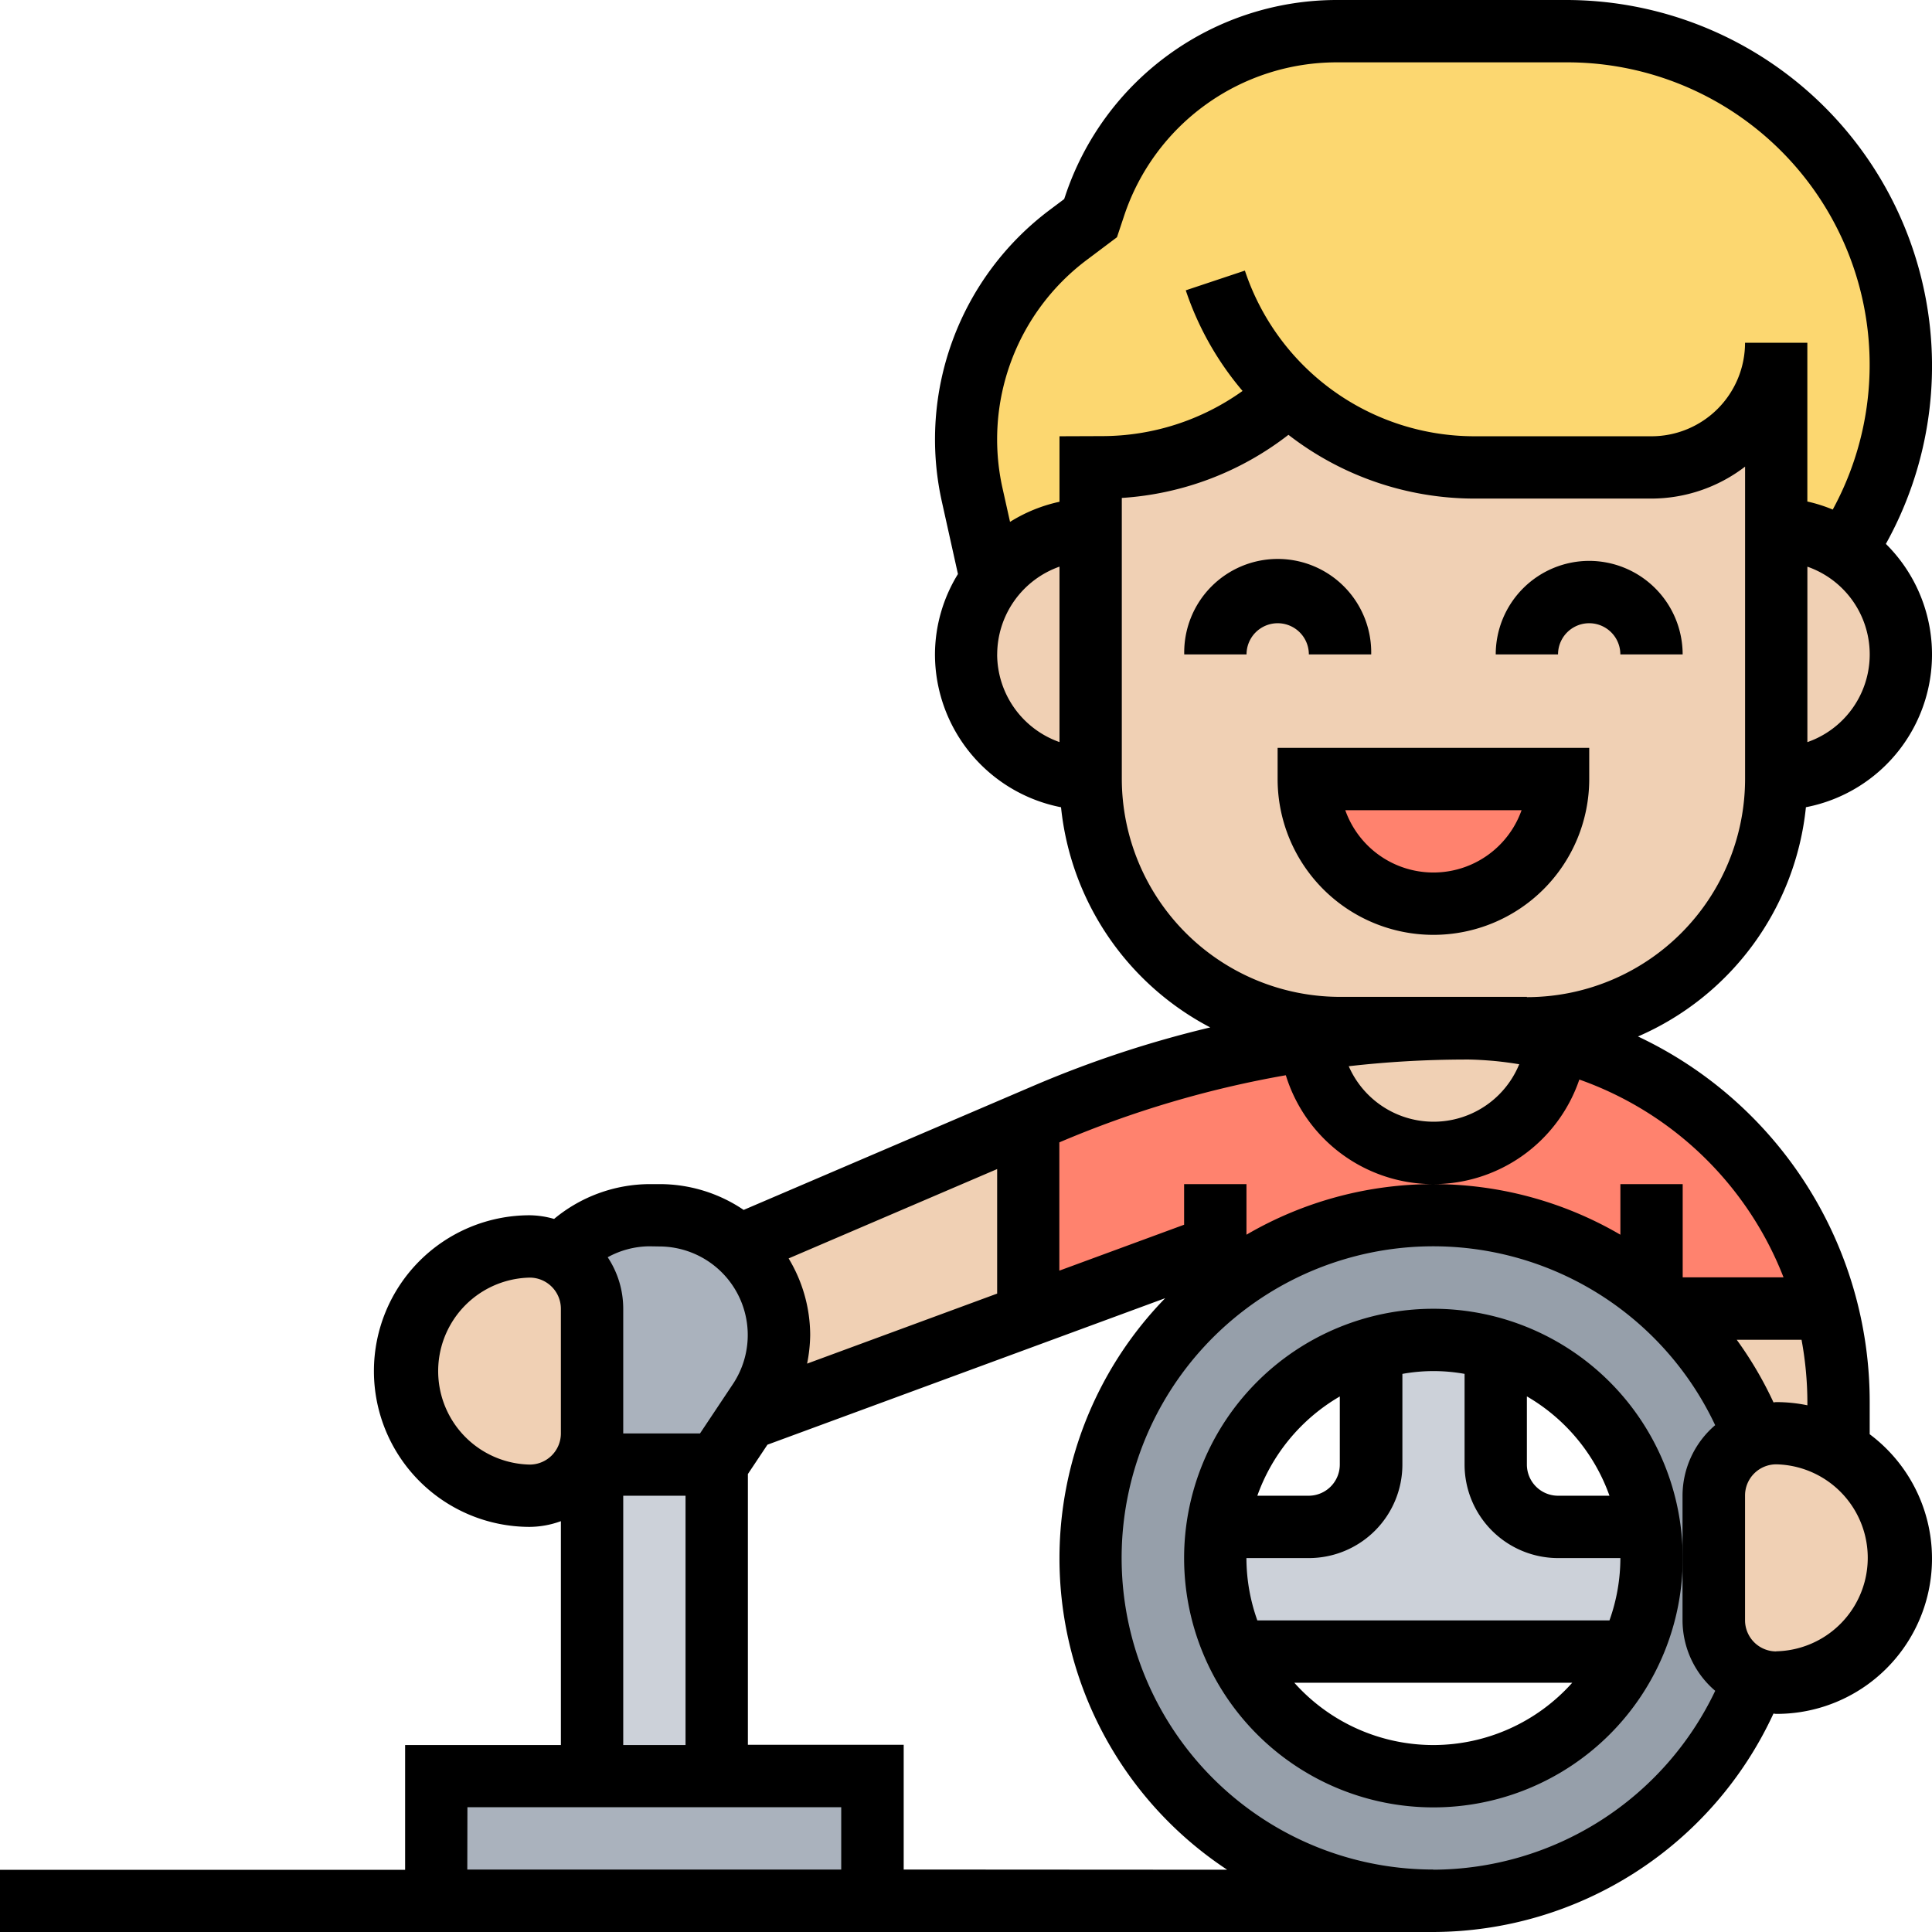 <svg id="gear_3895858" xmlns="http://www.w3.org/2000/svg" width="48" height="48" viewBox="0 0 48 48">
  <g id="Group_117" data-name="Group 117" transform="translate(10.065 0.774)">
    <g id="Group_96" data-name="Group 96" transform="translate(15.484 24.852)">
      <path id="Path_237" data-name="Path 237" d="M43.065,37.668a8.477,8.477,0,0,0-5.419,1.943V38.442L33,40.153V35.345l.441-.186A26.188,26.188,0,0,1,40,33.309a3.078,3.078,0,0,0,6.132.008,9.264,9.264,0,0,0-1.123-.217c3.406,1.022,4.5,1.742,5.4,2.64a9.265,9.265,0,0,1,2.423,4.25H48.91c-.139-.132-.279-.255-.426-.379A8.477,8.477,0,0,0,43.065,37.668Z" transform="translate(-33 -33.1)" fill="#ff826e"/>
    </g>
    <g id="Group_97" data-name="Group 97" transform="translate(13.935)">
      <path id="Path_238" data-name="Path 238" d="M51.129,13.387V8.742a3.1,3.1,0,0,1-3.1,3.1h-4.4a6.725,6.725,0,0,1-4.622-1.827l-.008.008a6.774,6.774,0,0,1-4.622,1.819H34.1v1.548a3.094,3.094,0,0,0-2.477,1.239l-.465-2.106A6.373,6.373,0,0,1,31,11.142,6.292,6.292,0,0,1,31.674,8.3a6.4,6.4,0,0,1,1.866-2.237l.557-.418.1-.3A6.352,6.352,0,0,1,40.221,1H45.9a8.32,8.32,0,0,1,6.945,12.906A3.1,3.1,0,0,0,51.129,13.387Z" transform="translate(-31 -1)" fill="#fcd770"/>
    </g>
    <g id="Group_98" data-name="Group 98" transform="translate(31.394 31.742)">
      <path id="Path_239" data-name="Path 239" d="M57.769,44.323v1.192a3.089,3.089,0,0,0-1.548-.418,1.406,1.406,0,0,0-.542.1A8.655,8.655,0,0,0,53.55,42h3.925A9.18,9.18,0,0,1,57.769,44.323Z" transform="translate(-53.55 -42)" fill="#f0d0b4"/>
    </g>
    <g id="Group_99" data-name="Group 99" transform="translate(8.307 27.097)">
      <path id="Path_240" data-name="Path 240" d="M30.907,40.808l-6.975,2.57.286-.434a2.988,2.988,0,0,0-.488-3.863L30.907,36Z" transform="translate(-23.73 -36)" fill="#f0d0b4"/>
    </g>
    <g id="Group_100" data-name="Group 100" transform="translate(17.032 29.419)">
      <path id="Path_241" data-name="Path 241" d="M48.935,47.516a4.238,4.238,0,0,0-.062-.774,5.4,5.4,0,0,0-3.809-4.421,5.451,5.451,0,0,0-3.1,0,5.4,5.4,0,0,0-3.809,4.421,4.238,4.238,0,0,0-.062.774,5.3,5.3,0,0,0,.526,2.323,5.414,5.414,0,0,0,9.786,0A5.324,5.324,0,0,0,48.935,47.516Zm1.548,1.548a1.548,1.548,0,0,0,1.006,1.448,8.514,8.514,0,1,1-2.555-9.569c.147.124.286.248.426.379a8.655,8.655,0,0,1,2.129,3.2,1.548,1.548,0,0,0-1.006,1.448Z" transform="translate(-35 -39)" fill="#969faa"/>
    </g>
    <g id="Group_101" data-name="Group 101" transform="translate(20.129 32.516)">
      <path id="Path_242" data-name="Path 242" d="M47.516,47.645h2.261a4.238,4.238,0,0,1,.062.774,5.324,5.324,0,0,1-.526,2.323H39.526A5.3,5.3,0,0,1,39,48.419a4.238,4.238,0,0,1,.062-.774h2.261A1.553,1.553,0,0,0,42.871,46.1V43.225a5.452,5.452,0,0,1,3.1,0V46.1A1.553,1.553,0,0,0,47.516,47.645Z" transform="translate(-39 -43)" fill="#ccd1d9"/>
    </g>
    <g id="Group_102" data-name="Group 102" transform="translate(4.645 35.613)">
      <path id="Path_243" data-name="Path 243" d="M19,47h3.1v7.742H19Z" transform="translate(-19 -47)" fill="#ccd1d9"/>
    </g>
    <g id="Group_103" data-name="Group 103" transform="translate(0.774 43.355)">
      <path id="Path_244" data-name="Path 244" d="M24.839,57v3.1H14V57H24.839Z" transform="translate(-14 -57)" fill="#aab2bd"/>
    </g>
    <g id="Group_104" data-name="Group 104" transform="translate(3.863 29.419)">
      <path id="Path_245" data-name="Path 245" d="M23.417,41.973a2.967,2.967,0,0,1-.5,1.649l-.286.434h-.008l-.759,1.138h-3.1l-.116-.178a1.544,1.544,0,0,0,.116-.6v-3.1a1.565,1.565,0,0,0-.782-1.347A2.98,2.98,0,0,1,20.2,39h.248a2.962,2.962,0,0,1,1.982.759h.008a2.988,2.988,0,0,1,.983,2.214Z" transform="translate(-17.99 -39)" fill="#aab2bd"/>
    </g>
    <g id="Group_105" data-name="Group 105" transform="translate(32.516 34.839)">
      <path id="Path_246" data-name="Path 246" d="M56.006,46.1a1.406,1.406,0,0,1,.542-.1,3.089,3.089,0,0,1,1.548.418,3.271,3.271,0,0,1,.643.488,3.1,3.1,0,0,1-2.191,5.288,1.406,1.406,0,0,1-.542-.1A1.548,1.548,0,0,1,55,50.645v-3.1A1.548,1.548,0,0,1,56.006,46.1Z" transform="translate(-55 -46)" fill="#f0d0b4"/>
    </g>
    <g id="Group_106" data-name="Group 106" transform="translate(0 30.194)">
      <path id="Path_247" data-name="Path 247" d="M17.645,41.548v3.1a1.544,1.544,0,0,1-.116.6,1.564,1.564,0,0,1-1.432.952A3.1,3.1,0,1,1,16.1,40a1.51,1.51,0,0,1,.766.2A1.565,1.565,0,0,1,17.645,41.548Z" transform="translate(-13 -40)" fill="#f0d0b4"/>
    </g>
    <g id="Group_107" data-name="Group 107" transform="translate(22.483 24.774)">
      <path id="Path_248" data-name="Path 248" d="M47.049,33.077a9.264,9.264,0,0,1,1.123.217,3.078,3.078,0,0,1-6.132-.008A25.492,25.492,0,0,1,45.88,33l.588.023c.194.008.387.031.581.054Z" transform="translate(-42.04 -33)" fill="#f0d0b4"/>
    </g>
    <g id="Group_108" data-name="Group 108" transform="translate(34.065 12.387)">
      <path id="Path_249" data-name="Path 249" d="M59.191,17.906A3.1,3.1,0,0,1,57,23.194V17a3.1,3.1,0,0,1,1.719.519A3.808,3.808,0,0,1,59.191,17.906Z" transform="translate(-57 -17)" fill="#f0d0b4"/>
    </g>
    <g id="Group_109" data-name="Group 109" transform="translate(17.032 7.742)">
      <path id="Path_250" data-name="Path 250" d="M35.286,14.1a6.774,6.774,0,0,0,4.622-1.819l.008-.008A6.725,6.725,0,0,0,44.538,14.1h4.4a3.1,3.1,0,0,0,3.1-3.1V21.839a6.192,6.192,0,0,1-6.194,6.194H41.194A6.192,6.192,0,0,1,35,21.839V14.1Z" transform="translate(-35 -11)" fill="#f0d0b4"/>
    </g>
    <g id="Group_110" data-name="Group 110" transform="translate(13.935 12.387)">
      <path id="Path_251" data-name="Path 251" d="M34.1,17v6.194A3.1,3.1,0,1,1,34.1,17Z" transform="translate(-31 -17)" fill="#f0d0b4"/>
    </g>
    <g id="Group_111" data-name="Group 111" transform="translate(22.452 18.581)">
      <path id="Path_252" data-name="Path 252" d="M42,25h6.194A3.1,3.1,0,1,1,42,25Z" transform="translate(-42 -25)" fill="#ff826e"/>
    </g>
  </g>
  <g id="Group_118" data-name="Group 118" transform="translate(0)">
    <path id="Path_253" data-name="Path 253" d="M44.194,42a6.194,6.194,0,1,0,6.194,6.194A6.2,6.2,0,0,0,44.194,42Zm4.374,4.645H47.29a.775.775,0,0,1-.774-.774V44.177A4.663,4.663,0,0,1,48.568,46.645Zm-3.6-3.027v2.253a2.325,2.325,0,0,0,2.323,2.323h1.548a4.626,4.626,0,0,1-.271,1.548H39.819a4.626,4.626,0,0,1-.271-1.548H41.1a2.325,2.325,0,0,0,2.323-2.323V43.618a4.336,4.336,0,0,1,1.548,0Zm-3.1.559v1.694a.775.775,0,0,1-.774.774H39.819A4.663,4.663,0,0,1,41.871,44.177Zm2.323,8.662a4.632,4.632,0,0,1-3.453-1.548h6.905A4.629,4.629,0,0,1,44.194,52.839Z" transform="translate(-8.581 -9.484)"/>
    <path id="Path_254" data-name="Path 254" d="M44.868,20.055a3.865,3.865,0,0,0,1.986-6.542A9.093,9.093,0,0,0,38.906,0H33.221a7.113,7.113,0,0,0-6.756,4.87l-.026.076-.364.273A7.125,7.125,0,0,0,23.4,12.462l.4,1.8a3.825,3.825,0,0,0-.571,1.994,3.875,3.875,0,0,0,3.132,3.8,6.978,6.978,0,0,0,3.707,5.47,27.123,27.123,0,0,0-4.383,1.447L18.476,30.06a3.722,3.722,0,0,0-2.093-.641h-.251a3.739,3.739,0,0,0-2.366.865,2.272,2.272,0,0,0-.605-.091,3.871,3.871,0,1,0,0,7.742,2.3,2.3,0,0,0,.774-.142v5.562H10.065v3.1H0V48H35.613a9.341,9.341,0,0,0,8.448-5.426c.023,0,.045.007.068.007a3.858,3.858,0,0,0,2.323-6.948v-.794a10.031,10.031,0,0,0-5.757-9.088,6.983,6.983,0,0,0,4.173-5.7Zm.036-1.617V14.079a2.308,2.308,0,0,1,0,4.359Zm-20.129-2.18a2.319,2.319,0,0,1,1.548-2.18v4.359A2.318,2.318,0,0,1,24.774,16.258Zm1.548-5.419v1.627a3.845,3.845,0,0,0-1.229.5l-.187-.838A5.574,5.574,0,0,1,27,6.458l.751-.564.178-.534a5.566,5.566,0,0,1,5.288-3.811h5.686A7.514,7.514,0,0,1,45.534,12.66a3.774,3.774,0,0,0-.631-.2V8.516H43.355a2.325,2.325,0,0,1-2.323,2.323H36.639a6.011,6.011,0,0,1-5.71-4.116l-1.469.49a7.568,7.568,0,0,0,1.411,2.5,6,6,0,0,1-3.491,1.122ZM36.395,26.323c.24,0,.478.015.714.035.192.018.386.043.581.074l.055.008a2.3,2.3,0,0,1-4.236.05,25.868,25.868,0,0,1,2.863-.166ZM20.052,33.879a3.787,3.787,0,0,0,.077-.714,3.706,3.706,0,0,0-.536-1.9l5.181-2.22v3.094Zm-3.669-2.911a2.2,2.2,0,0,1,1.828,3.416l-.819,1.229H15.484v-3.1a2.31,2.31,0,0,0-.386-1.277,2.183,2.183,0,0,1,1.034-.272Zm-3.222,5.419a2.323,2.323,0,0,1,0-4.645.775.775,0,0,1,.774.774v3.1A.775.775,0,0,1,13.161,36.387Zm2.323.774h1.548v6.194H15.484ZM11.613,44.9H20.9v1.548h-9.29Zm10.839,1.548v-3.1H18.581V36.622l.486-.729,9.882-3.64a9.266,9.266,0,0,0,1.54,14.2Zm13.161,0a7.742,7.742,0,1,1,7-11.04,2.31,2.31,0,0,0-.811,1.75v3.1a2.308,2.308,0,0,0,.812,1.75,7.787,7.787,0,0,1-7.006,4.444Zm8.516-5.419a.775.775,0,0,1-.774-.774v-3.1a.775.775,0,0,1,.774-.774,2.323,2.323,0,0,1,0,4.645Zm0-6.194c-.023,0-.045.006-.067.007a9.266,9.266,0,0,0-.913-1.555h1.61a8.636,8.636,0,0,1,.145,1.548v.079a3.812,3.812,0,0,0-.774-.079Zm.189-3.1H41.806V29.419H40.258v1.257a9.212,9.212,0,0,0-9.29,0V29.419H29.419v1.009l-3.1,1.141V28.382a25.577,25.577,0,0,1,5.627-1.668,3.833,3.833,0,0,0,7.292.107,8.476,8.476,0,0,1,5.076,4.921Zm-6.382-6.968H33.29a5.425,5.425,0,0,1-5.419-5.419V12.371a7.529,7.529,0,0,0,4.14-1.568,7.552,7.552,0,0,0,4.628,1.584h4.394a3.831,3.831,0,0,0,2.323-.794v7.762A5.425,5.425,0,0,1,37.935,24.774Z" transform="translate(0)"/>
    <path id="Path_255" data-name="Path 255" d="M41.1,20.323h1.548a2.323,2.323,0,1,0-4.645,0h1.548a.774.774,0,1,1,1.548,0Z" transform="translate(-8.581 -4.065)"/>
    <path id="Path_256" data-name="Path 256" d="M50.323,18A2.325,2.325,0,0,0,48,20.323h1.548a.774.774,0,1,1,1.548,0h1.548A2.325,2.325,0,0,0,50.323,18Z" transform="translate(-10.839 -4.065)"/>
    <path id="Path_257" data-name="Path 257" d="M41,24.774a3.871,3.871,0,0,0,7.742,0V24H41Zm6.061.774a2.323,2.323,0,0,1-4.38,0Z" transform="translate(-9.258 -5.419)"/>
  </g>
</svg>
